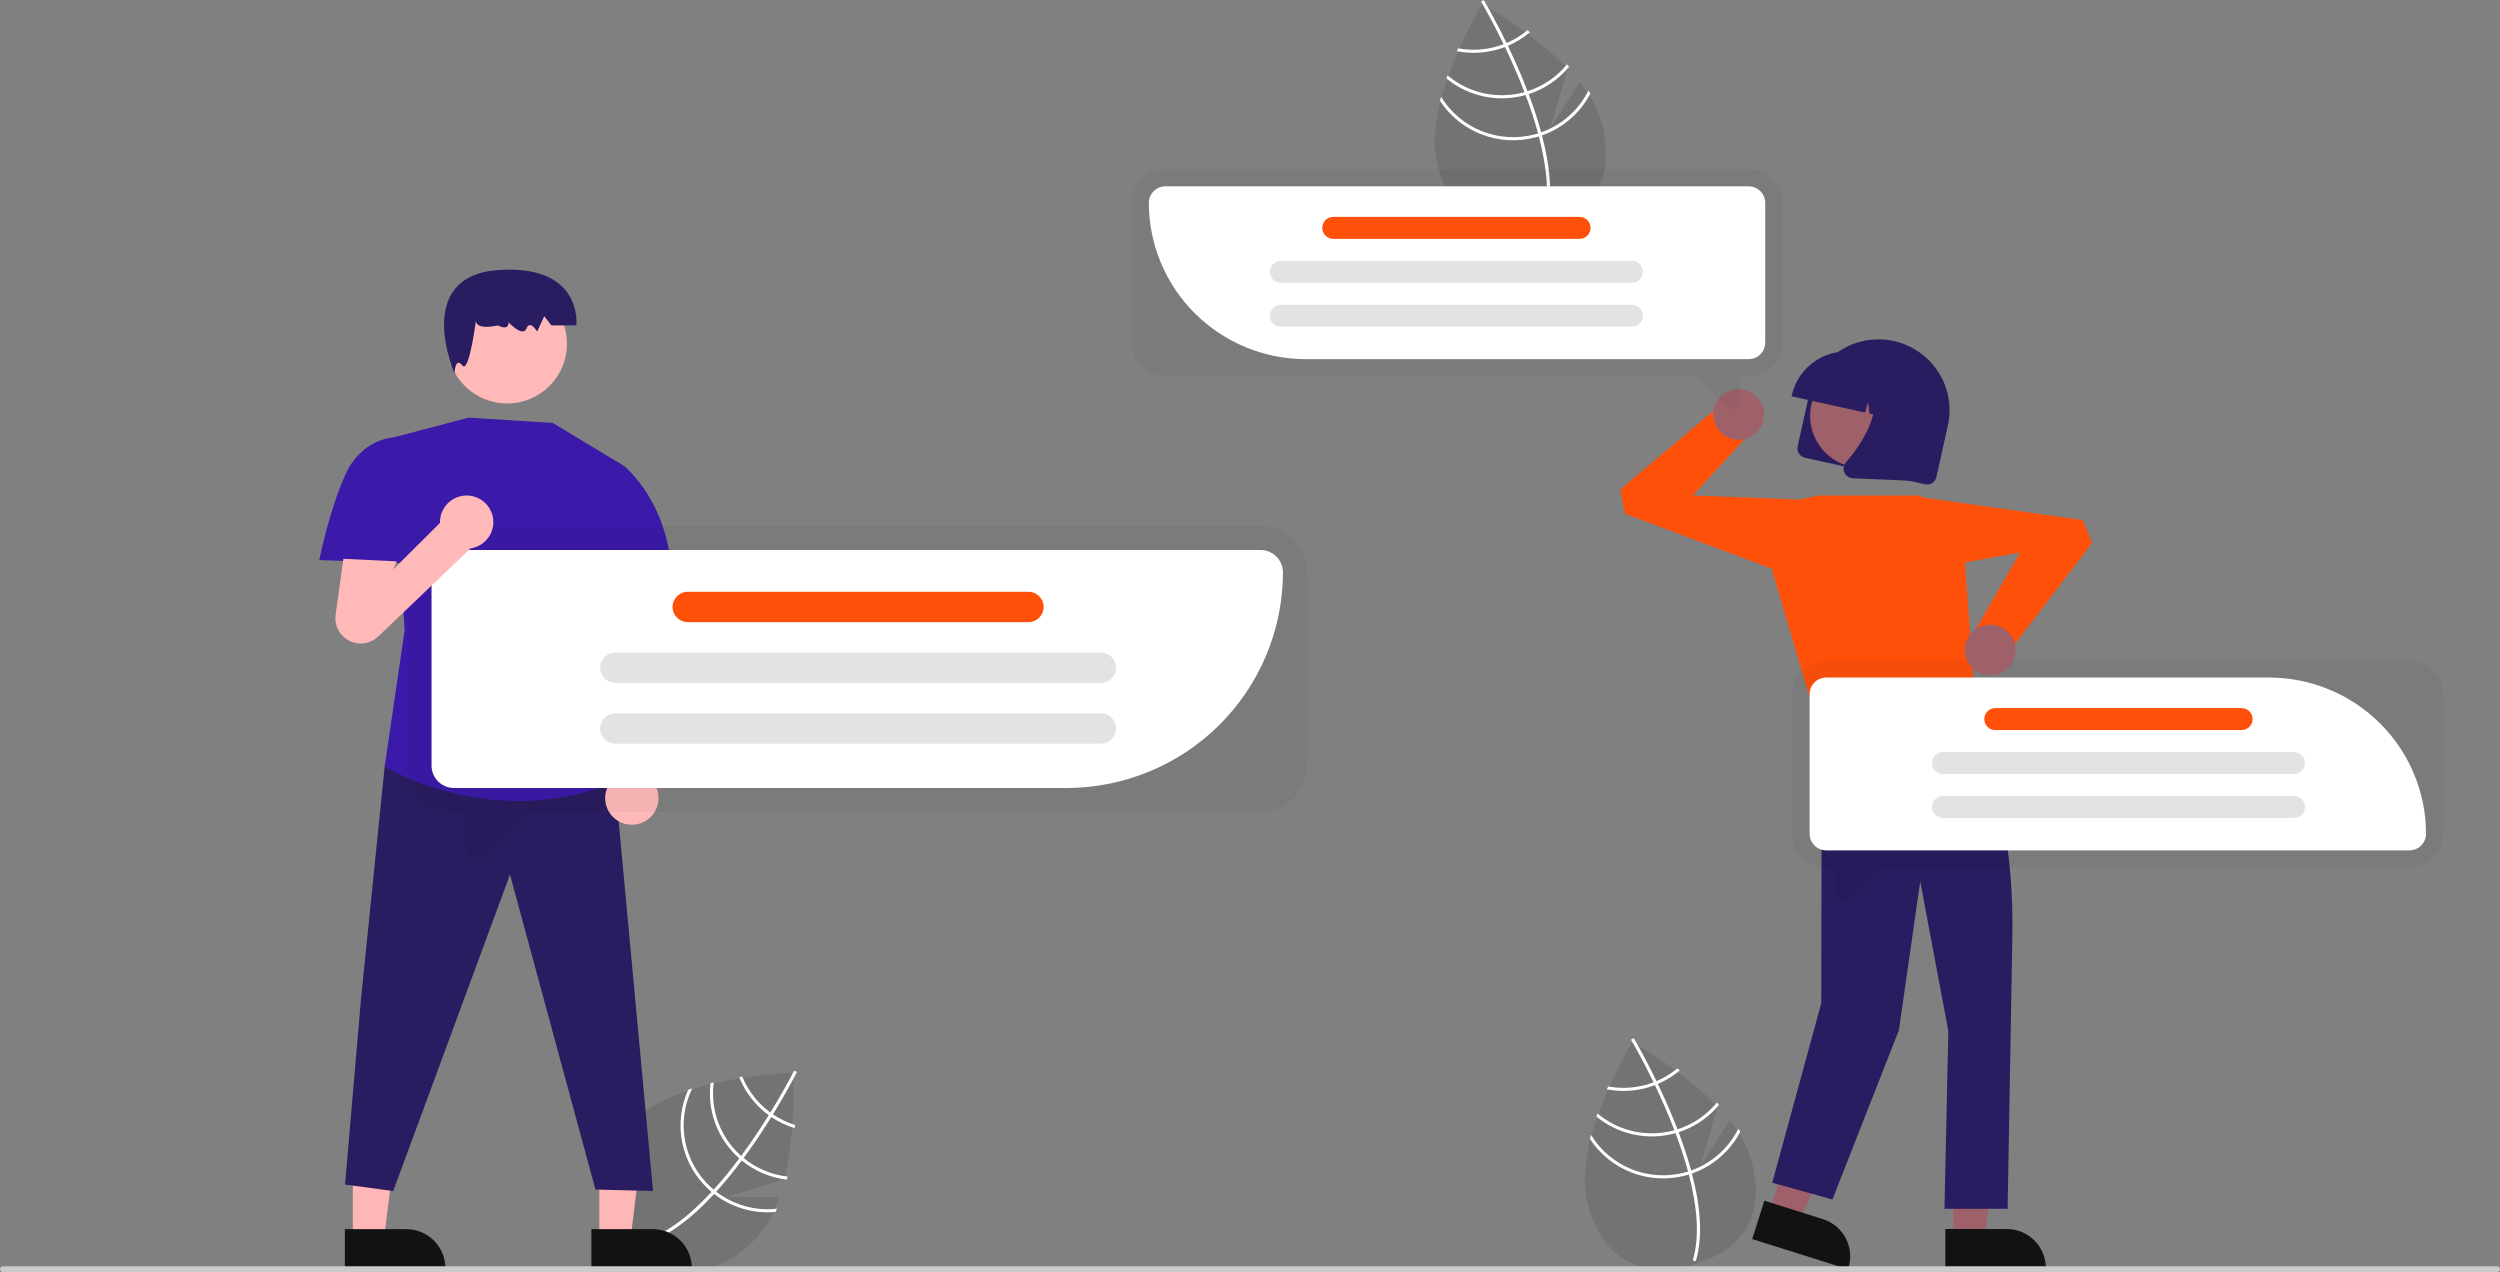 <svg width="224" height="114" viewBox="0 0 224 114" fill="none" xmlns="http://www.w3.org/2000/svg">
<rect x="0" y="0" width="224" height="114" fill="#808080" stroke="none"/>
<g clip-path="url(#clip0_2766_16169)">
<path d="M154.976 100.384L152.368 104.469L153.887 99.152C150.68 95.818 146.241 93.379 146.241 93.379C146.241 93.379 140.774 102.33 142.245 107.836C143.716 113.343 147.516 114.394 151.569 113.319C155.622 112.244 158.394 109.45 156.922 103.944C156.595 102.718 155.884 101.515 154.976 100.384Z" fill="#121212" fill-opacity="0.12"/>
<path d="M151.526 104.876L151.598 105.147C152.425 108.306 152.549 110.909 151.964 112.921C151.956 112.95 151.946 112.979 151.938 113.008L151.802 112.968L151.671 112.928C152.334 110.748 152.038 107.993 151.318 105.237C151.295 105.148 151.273 105.058 151.247 104.968C150.932 103.805 150.546 102.645 150.125 101.531C150.093 101.444 150.06 101.357 150.026 101.269C149.463 99.801 148.849 98.419 148.279 97.228C148.239 97.143 148.198 97.059 148.157 96.977C147.184 94.964 146.36 93.538 146.175 93.223C146.153 93.184 146.14 93.163 146.137 93.158L146.256 93.088L146.257 93.086L146.376 93.016C146.379 93.021 146.423 93.091 146.498 93.224C146.785 93.717 147.546 95.062 148.423 96.87C148.462 96.952 148.503 97.036 148.543 97.12C149.007 98.086 149.498 99.173 149.965 100.327C150.083 100.617 150.196 100.903 150.303 101.187C150.338 101.274 150.372 101.362 150.403 101.448C150.858 102.653 151.232 103.795 151.526 104.876Z" fill="white"/>
<path d="M148.423 96.87C148.336 96.906 148.247 96.942 148.157 96.976C147.911 97.069 147.661 97.149 147.407 97.217C146.324 97.505 145.191 97.548 144.09 97.343C144.052 97.429 144.014 97.515 143.976 97.603C145.137 97.83 146.335 97.79 147.478 97.486C147.75 97.413 148.017 97.327 148.279 97.227C148.368 97.194 148.457 97.157 148.543 97.12C149.261 96.815 149.928 96.404 150.521 95.9C150.443 95.842 150.367 95.784 150.293 95.728C149.729 96.198 149.099 96.583 148.423 96.87Z" fill="white"/>
<path d="M150.303 101.187C150.212 101.217 150.119 101.244 150.026 101.269C149.998 101.278 149.969 101.286 149.94 101.293C148.767 101.604 147.536 101.628 146.352 101.363C145.167 101.098 144.065 100.551 143.138 99.769C143.105 99.863 143.073 99.957 143.042 100.051C143.999 100.837 145.131 101.383 146.344 101.646C147.556 101.909 148.813 101.88 150.012 101.562C150.05 101.552 150.088 101.542 150.125 101.531C150.219 101.504 150.312 101.477 150.404 101.448C151.824 100.993 153.082 100.139 154.029 98.99C153.965 98.922 153.9 98.855 153.834 98.787C152.917 99.912 151.69 100.746 150.303 101.187Z" fill="white"/>
<path d="M151.526 104.876C151.434 104.909 151.341 104.94 151.247 104.969C151.147 105 151.047 105.029 150.946 105.056C149.369 105.472 147.699 105.369 146.186 104.76C144.673 104.152 143.399 103.072 142.554 101.682C142.523 101.807 142.491 101.93 142.462 102.055C143.362 103.426 144.673 104.481 146.209 105.068C147.745 105.655 149.427 105.745 151.017 105.325C151.119 105.298 151.219 105.27 151.318 105.238C151.413 105.21 151.506 105.18 151.598 105.148C153.466 104.493 155.013 103.157 155.928 101.408C155.873 101.316 155.815 101.227 155.756 101.136C154.888 102.883 153.37 104.225 151.526 104.876Z" fill="white"/>
<path d="M141.541 7.369L138.933 11.453L140.452 6.136C137.245 2.802 132.805 0.363 132.805 0.363C132.805 0.363 127.338 9.315 128.81 14.821C130.281 20.327 134.08 21.378 138.133 20.303C142.186 19.228 144.958 16.434 143.487 10.928C143.159 9.702 142.448 8.499 141.541 7.369Z" fill="#121212" fill-opacity="0.12"/>
<path d="M138.09 11.86L138.163 12.132C138.99 15.291 139.114 17.894 138.529 19.905C138.521 19.934 138.511 19.963 138.503 19.992L138.367 19.952L138.236 19.912C138.898 17.732 138.603 14.977 137.882 12.222C137.86 12.133 137.837 12.042 137.812 11.953C137.497 10.789 137.11 9.629 136.69 8.515C136.658 8.429 136.624 8.341 136.591 8.254C136.028 6.786 135.413 5.403 134.844 4.212C134.804 4.128 134.763 4.044 134.722 3.961C133.749 1.948 132.925 0.522 132.739 0.207C132.718 0.169 132.705 0.148 132.702 0.143L132.82 0.072L132.821 0.071L132.941 0C132.944 0.005 132.987 0.076 133.063 0.208C133.35 0.702 134.11 2.047 134.988 3.854C135.027 3.936 135.068 4.02 135.108 4.104C135.571 5.071 136.063 6.158 136.53 7.311C136.648 7.601 136.76 7.888 136.868 8.171C136.903 8.259 136.936 8.346 136.968 8.433C137.423 9.637 137.797 10.78 138.09 11.86Z" fill="white"/>
<path d="M134.988 3.855C134.901 3.891 134.812 3.927 134.722 3.961C134.476 4.054 134.225 4.135 133.971 4.202C132.889 4.491 131.756 4.534 130.654 4.328C130.617 4.414 130.579 4.5 130.541 4.588C131.702 4.816 132.9 4.775 134.043 4.471C134.314 4.399 134.582 4.313 134.844 4.213C134.933 4.179 135.021 4.142 135.108 4.105C135.825 3.801 136.492 3.389 137.086 2.885C137.008 2.827 136.932 2.769 136.858 2.713C136.294 3.183 135.664 3.568 134.988 3.855Z" fill="white"/>
<path d="M136.868 8.172C136.776 8.202 136.684 8.23 136.591 8.254C136.563 8.263 136.533 8.271 136.505 8.279C135.332 8.59 134.1 8.614 132.916 8.348C131.732 8.083 130.629 7.536 129.703 6.755C129.67 6.848 129.637 6.942 129.606 7.037C130.564 7.822 131.696 8.369 132.908 8.631C134.12 8.894 135.378 8.865 136.577 8.547C136.614 8.537 136.652 8.527 136.69 8.516C136.784 8.49 136.876 8.462 136.968 8.434C138.388 7.978 139.647 7.125 140.593 5.976C140.529 5.908 140.465 5.84 140.399 5.772C139.481 6.898 138.254 7.732 136.868 8.172Z" fill="white"/>
<path d="M138.09 11.861C137.998 11.894 137.905 11.924 137.812 11.953C137.712 11.984 137.611 12.014 137.51 12.04C135.933 12.457 134.263 12.353 132.751 11.745C131.238 11.136 129.964 10.056 129.119 8.666C129.087 8.791 129.055 8.915 129.026 9.039C129.926 10.411 131.237 11.465 132.773 12.052C134.309 12.639 135.992 12.729 137.582 12.309C137.683 12.282 137.784 12.254 137.882 12.222C137.977 12.194 138.07 12.164 138.163 12.132C140.03 11.478 141.578 10.141 142.493 8.392C142.438 8.3 142.379 8.211 142.32 8.12C141.452 9.868 139.935 11.209 138.09 11.861Z" fill="white"/>
<path d="M69.831 107.24L64.972 107.262L70.284 105.662C71.366 101.171 71.026 96.132 71.026 96.132C71.026 96.132 60.511 96.388 56.657 100.597C52.802 104.807 53.968 108.56 57.067 111.376C60.165 114.192 64.023 115.005 67.878 110.796C68.736 109.859 69.367 108.612 69.831 107.24Z" fill="#121212" fill-opacity="0.12"/>
<path d="M64.173 106.776L63.983 106.983C61.762 109.384 59.631 110.895 57.616 111.492C57.587 111.501 57.558 111.508 57.528 111.517L57.489 111.381L57.452 111.25C59.651 110.627 61.817 108.89 63.755 106.797C63.818 106.73 63.882 106.662 63.944 106.592C64.757 105.699 65.527 104.749 66.241 103.794C66.297 103.72 66.352 103.645 66.408 103.57C67.344 102.304 68.179 101.042 68.877 99.921C68.927 99.841 68.975 99.761 69.023 99.683C70.197 97.78 70.956 96.318 71.121 95.992C71.142 95.953 71.153 95.931 71.156 95.926L71.279 95.987L71.281 95.987L71.406 96.049C71.403 96.054 71.367 96.129 71.296 96.264C71.034 96.771 70.309 98.136 69.257 99.848C69.209 99.925 69.16 100.005 69.111 100.084C68.545 100.995 67.893 101.994 67.171 103.009C66.99 103.264 66.809 103.514 66.627 103.757C66.573 103.834 66.517 103.909 66.461 103.983C65.689 105.015 64.927 105.946 64.173 106.776Z" fill="white"/>
<path d="M69.257 99.848C69.18 99.795 69.101 99.74 69.023 99.683C68.812 99.527 68.609 99.361 68.415 99.184C67.586 98.433 66.937 97.506 66.515 96.472C66.422 96.487 66.329 96.502 66.234 96.517C66.67 97.613 67.351 98.596 68.226 99.389C68.434 99.578 68.651 99.755 68.877 99.921C68.954 99.977 69.032 100.032 69.111 100.084C69.756 100.521 70.463 100.858 71.21 101.083C71.217 100.986 71.225 100.891 71.232 100.798C70.531 100.58 69.865 100.26 69.257 99.848Z" fill="white"/>
<path d="M66.627 103.757C66.552 103.697 66.479 103.634 66.408 103.57C66.386 103.551 66.363 103.53 66.341 103.511C65.444 102.696 64.759 101.676 64.343 100.54C63.926 99.404 63.792 98.184 63.951 96.985C63.855 97.008 63.758 97.032 63.661 97.057C63.516 98.284 63.666 99.528 64.099 100.686C64.533 101.845 65.237 102.883 66.153 103.716C66.182 103.742 66.211 103.769 66.241 103.794C66.314 103.858 66.387 103.921 66.461 103.983C67.613 104.927 69.014 105.521 70.496 105.693C70.519 105.602 70.541 105.512 70.563 105.42C69.116 105.259 67.749 104.681 66.627 103.757Z" fill="white"/>
<path d="M64.173 106.776C64.096 106.717 64.02 106.655 63.945 106.593C63.864 106.525 63.785 106.457 63.708 106.387C62.504 105.29 61.689 103.834 61.385 102.238C61.081 100.641 61.304 98.989 62.022 97.529C61.899 97.57 61.778 97.61 61.657 97.653C60.985 99.149 60.803 100.818 61.138 102.423C61.472 104.028 62.306 105.486 63.52 106.592C63.597 106.663 63.675 106.732 63.755 106.797C63.831 106.862 63.907 106.923 63.983 106.984C65.545 108.195 67.511 108.77 69.482 108.591C69.53 108.496 69.574 108.398 69.619 108.3C67.674 108.517 65.721 107.97 64.173 106.776Z" fill="white"/>
<path d="M53.701 111.038L56.492 111.038L57.821 100.31L53.7 100.31L53.701 111.038Z" fill="#FFB6B6"/>
<path d="M52.989 110.13L58.486 110.13H58.487C59.416 110.13 60.307 110.498 60.964 111.152C61.621 111.807 61.99 112.695 61.99 113.621V113.734L52.989 113.734L52.989 110.13Z" fill="#121212"/>
<path d="M31.612 111.038L34.404 111.038L35.732 100.31L31.612 100.31L31.612 111.038Z" fill="#FFB6B6"/>
<path d="M30.9 110.13L36.398 110.13H36.398C37.327 110.13 38.218 110.498 38.876 111.152C39.533 111.807 39.902 112.695 39.902 113.621V113.734L30.9 113.734L30.9 110.13Z" fill="#121212"/>
<path d="M36.347 66.972L34.465 68.697L32.344 89.541L30.917 106.138L35.231 106.717L45.695 78.359L53.352 106.583L58.513 106.717L55.087 69.876L36.347 66.972Z" fill="#2A1C60"/>
<path d="M45.44 36.151C48.4 36.151 50.799 33.76 50.799 30.811C50.799 27.862 48.4 25.472 45.44 25.472C42.48 25.472 40.08 27.862 40.08 30.811C40.08 33.76 42.48 36.151 45.44 36.151Z" fill="#FFB9B9"/>
<path d="M42.697 28.332C42.697 28.332 42.058 29.709 44.614 29.158C44.614 29.158 45.572 29.709 45.572 28.883C45.572 28.883 46.85 30.261 47.17 29.434C47.489 28.607 48.128 29.709 48.128 29.709L48.767 28.332L49.406 29.158H51.642C51.642 29.158 52.281 23.648 44.614 24.199C36.946 24.75 40.718 33.481 40.718 33.481C40.718 33.481 40.78 31.914 41.419 32.74C42.058 33.567 42.697 28.332 42.697 28.332Z" fill="#2A1C60"/>
<path d="M49.523 37.893L41.966 37.422L35.231 39.202L36.252 56.492L34.465 68.697C34.465 68.697 44.267 74.666 55.393 69.968L54.336 67.198C54.336 67.198 54.3 62.959 53.407 62.13C52.515 61.3 52.586 54.458 52.586 54.458L55.904 41.744L49.523 37.893Z" fill="#3B19A9"/>
<path d="M37.03 39.747L35.231 39.201C35.231 39.201 32.429 39.294 30.972 42.47C29.515 45.645 28.605 50.183 28.605 50.183L37.858 50.516L37.03 39.747Z" fill="#3B19A9"/>
<path d="M58.507 70.059L58.208 51.318L54.21 51.916L55.093 69.671C54.73 69.968 54.462 70.366 54.324 70.814C54.186 71.261 54.183 71.74 54.316 72.189C54.449 72.638 54.712 73.038 55.072 73.34C55.432 73.641 55.873 73.83 56.34 73.883C56.807 73.936 57.28 73.851 57.699 73.638C58.118 73.425 58.464 73.094 58.696 72.686C58.927 72.278 59.032 71.811 58.998 71.344C58.965 70.877 58.794 70.43 58.507 70.059Z" fill="#FFB9B9"/>
<path d="M53.653 43.377L55.904 41.744C55.904 41.744 60.228 45.113 60.242 52.526L54.21 53.983L50.799 49.096L53.653 43.377Z" fill="#3B19A9"/>
<path d="M175.017 111.028L177.808 111.028L179.136 100.3L175.016 100.3L175.017 111.028Z" fill="#9E616A"/>
<path d="M174.304 110.119L179.802 110.119H179.803C180.732 110.119 181.623 110.487 182.28 111.142C182.937 111.796 183.306 112.684 183.306 113.61V113.723L174.305 113.724L174.304 110.119Z" fill="#121212"/>
<path d="M158.492 108.662L161.154 109.501L165.668 99.672L161.74 98.434L158.492 108.662Z" fill="#9E616A"/>
<path d="M158.088 107.583L163.33 109.235L163.331 109.235C164.216 109.514 164.955 110.133 165.383 110.954C165.811 111.776 165.895 112.733 165.614 113.616L165.58 113.724L156.997 111.019L158.088 107.583Z" fill="#121212"/>
<path d="M164.778 62.031L163.229 66.384L163.185 89.885L158.792 105.975L164.185 107.474L170.142 92.303L172.053 78.977L174.571 92.38L174.224 108.311H179.883L180.31 83.762C180.43 76.867 179.219 70.014 176.743 63.575L164.778 62.031Z" fill="#2A1C60"/>
<path d="M162.933 44.398H172.08L175.901 48.206L177.043 63.944L163.229 66.158L158.792 51.142L161.209 44.76L162.933 44.398Z" fill="#FF500A"/>
<path d="M159.644 51.292L145.562 46.013L145.196 43.831L154.077 36.345L157.033 38.553L151.675 44.398L161.208 44.76L159.644 51.292Z" fill="#FF500A"/>
<path d="M155.784 39.407C157.042 39.407 158.062 38.392 158.062 37.139C158.062 35.886 157.042 34.87 155.784 34.87C154.527 34.87 153.507 35.886 153.507 37.139C153.507 38.392 154.527 39.407 155.784 39.407Z" fill="#9E616A"/>
<path d="M161.066 39.996L162.095 35.374C162.462 33.732 163.468 32.303 164.892 31.4C166.316 30.497 168.042 30.195 169.69 30.559C171.338 30.923 172.773 31.924 173.681 33.342C174.589 34.76 174.894 36.479 174.53 38.121L173.501 42.744C173.452 42.964 173.316 43.156 173.125 43.278C172.934 43.399 172.702 43.44 172.481 43.391L161.716 41.013C161.494 40.964 161.302 40.829 161.18 40.639C161.058 40.448 161.017 40.217 161.066 39.996Z" fill="#2A1C60"/>
<path d="M166.855 41.923C169.434 41.923 171.525 39.84 171.525 37.271C171.525 34.702 169.434 32.619 166.855 32.619C164.277 32.619 162.186 34.702 162.186 37.271C162.186 39.84 164.277 41.923 166.855 41.923Z" fill="#9E616A"/>
<path d="M160.542 35.419C160.832 34.12 161.628 32.989 162.755 32.274C163.881 31.559 165.246 31.319 166.551 31.605L167.479 31.81C168.782 32.1 169.918 32.893 170.635 34.015C171.353 35.138 171.594 36.498 171.306 37.797L171.286 37.889L169.325 37.456L169.071 35.442L168.522 37.279L167.508 37.055L167.38 36.039L167.103 36.965L160.521 35.511L160.542 35.419Z" fill="#2A1C60"/>
<path d="M165.256 42.341C165.192 42.197 165.17 42.037 165.192 41.88C165.215 41.724 165.282 41.577 165.384 41.456C166.783 39.81 168.926 36.671 167.571 34.144L167.474 33.962L172.78 35.134L171.013 43.07L166.004 42.853C165.954 42.85 165.903 42.844 165.854 42.833C165.722 42.804 165.599 42.744 165.496 42.659C165.392 42.573 165.31 42.464 165.256 42.341Z" fill="#2A1C60"/>
<path d="M223.729 114H0.271C0.199 114 0.131 113.971 0.08 113.921C0.029 113.87 0.001 113.802 0.001 113.73C0.001 113.659 0.029 113.59 0.08 113.539C0.131 113.489 0.199 113.46 0.271 113.46H223.729C223.801 113.46 223.87 113.488 223.921 113.539C223.971 113.59 224 113.658 224 113.73C224 113.802 223.971 113.87 223.921 113.921C223.87 113.972 223.801 114 223.729 114Z" fill="#CACACA"/>
<path d="M112.938 47.125H40.68C40.132 47.125 39.589 47.233 39.082 47.442C38.575 47.651 38.115 47.957 37.727 48.344C37.339 48.73 37.031 49.189 36.821 49.694C36.611 50.199 36.503 50.74 36.503 51.286V68.6C36.503 69.146 36.611 69.687 36.821 70.192C37.031 70.697 37.339 71.156 37.727 71.542C38.115 71.929 38.575 72.235 39.082 72.444C39.589 72.653 40.132 72.761 40.68 72.761H41.741V75.889C41.741 76.079 41.797 76.264 41.903 76.422C42.009 76.58 42.16 76.703 42.336 76.775C42.512 76.848 42.705 76.867 42.892 76.83C43.079 76.793 43.251 76.702 43.385 76.567L47.206 72.761H112.938C113.487 72.761 114.03 72.653 114.537 72.444C115.044 72.235 115.504 71.929 115.892 71.542C116.28 71.156 116.588 70.697 116.797 70.192C117.007 69.687 117.115 69.146 117.115 68.6V51.286C117.115 50.74 117.007 50.199 116.797 49.694C116.588 49.189 116.28 48.73 115.892 48.344C115.504 47.957 115.044 47.651 114.537 47.442C114.03 47.233 113.487 47.125 112.938 47.125Z" fill="#121212" fill-opacity="0.04"/>
<path d="M95.56 70.606H40.68C40.147 70.605 39.635 70.394 39.257 70.017C38.88 69.641 38.667 69.131 38.667 68.6V51.286C38.667 50.755 38.88 50.245 39.257 49.868C39.635 49.492 40.147 49.281 40.68 49.28H112.938C113.472 49.281 113.984 49.492 114.362 49.868C114.739 50.245 114.951 50.755 114.952 51.286C114.946 56.408 112.901 61.319 109.266 64.941C105.631 68.563 100.702 70.6 95.56 70.606Z" fill="white"/>
<path d="M92.142 53.023H61.628C60.874 53.023 60.262 53.633 60.262 54.385V54.385C60.262 55.136 60.874 55.746 61.628 55.746H92.142C92.897 55.746 93.509 55.136 93.509 54.385C93.509 53.633 92.897 53.023 92.142 53.023Z" fill="#FF500A"/>
<path d="M98.632 58.469H55.138C54.384 58.469 53.772 59.078 53.772 59.83V59.83C53.772 60.582 54.384 61.191 55.138 61.191H98.632C99.387 61.191 99.999 60.582 99.999 59.83C99.999 59.078 99.387 58.469 98.632 58.469Z" fill="#121212" fill-opacity="0.12"/>
<path d="M98.632 63.913H55.138C54.384 63.913 53.772 64.522 53.772 65.274V65.274C53.772 66.026 54.384 66.635 55.138 66.635H98.632C99.387 66.635 99.999 66.026 99.999 65.274C99.999 64.522 99.387 63.913 98.632 63.913Z" fill="#121212" fill-opacity="0.12"/>
<path d="M215.885 59.18H163.63C163.234 59.18 162.841 59.258 162.474 59.409C162.108 59.56 161.775 59.782 161.494 60.061C161.214 60.34 160.991 60.672 160.84 61.037C160.688 61.403 160.61 61.794 160.61 62.189V74.709C160.61 75.105 160.688 75.496 160.84 75.861C160.991 76.226 161.214 76.558 161.494 76.837C161.775 77.117 162.108 77.338 162.474 77.49C162.841 77.641 163.234 77.719 163.63 77.719H164.397V79.981C164.397 80.118 164.438 80.252 164.515 80.366C164.591 80.48 164.7 80.569 164.827 80.622C164.955 80.674 165.095 80.688 165.23 80.661C165.365 80.635 165.489 80.569 165.586 80.471L168.349 77.719H215.885C216.281 77.719 216.674 77.641 217.041 77.49C217.407 77.338 217.74 77.117 218.021 76.837C218.301 76.558 218.524 76.226 218.675 75.861C218.827 75.496 218.905 75.105 218.905 74.709V62.189C218.905 61.794 218.827 61.403 218.675 61.037C218.524 60.672 218.301 60.34 218.021 60.061C217.74 59.782 217.407 59.56 217.041 59.409C216.674 59.258 216.281 59.18 215.885 59.18Z" fill="#121212" fill-opacity="0.04"/>
<path d="M215.885 76.193H163.63C163.236 76.192 162.857 76.036 162.579 75.758C162.3 75.48 162.143 75.104 162.142 74.711V62.19C162.143 61.797 162.3 61.42 162.579 61.143C162.857 60.865 163.236 60.708 163.63 60.708H203.317C207.044 60.712 210.616 62.189 213.251 64.814C215.886 67.439 217.368 70.998 217.372 74.711C217.372 75.104 217.215 75.48 216.936 75.758C216.657 76.036 216.279 76.192 215.885 76.193Z" fill="white"/>
<path d="M200.846 63.445H178.779C178.233 63.445 177.791 63.886 177.791 64.43C177.791 64.973 178.233 65.414 178.779 65.414H200.846C201.391 65.414 201.834 64.973 201.834 64.43C201.834 63.886 201.391 63.445 200.846 63.445Z" fill="#FF500A"/>
<path d="M205.539 67.383H174.086C173.54 67.383 173.098 67.823 173.098 68.367C173.098 68.911 173.54 69.352 174.086 69.352H205.539C206.085 69.352 206.527 68.911 206.527 68.367C206.527 67.823 206.085 67.383 205.539 67.383Z" fill="#121212" fill-opacity="0.12"/>
<path d="M205.539 71.321H174.086C173.54 71.321 173.098 71.762 173.098 72.306C173.098 72.849 173.54 73.29 174.086 73.29H205.539C206.085 73.29 206.527 72.849 206.527 72.306C206.527 71.762 206.085 71.321 205.539 71.321Z" fill="#121212" fill-opacity="0.12"/>
<path d="M104.423 15.168H156.678C157.075 15.168 157.467 15.246 157.834 15.397C158.2 15.548 158.533 15.77 158.814 16.049C159.094 16.329 159.317 16.661 159.469 17.026C159.62 17.391 159.698 17.782 159.698 18.177V30.698C159.698 31.093 159.62 31.484 159.469 31.849C159.317 32.214 159.094 32.546 158.814 32.826C158.533 33.105 158.2 33.327 157.834 33.478C157.467 33.629 157.075 33.707 156.678 33.707H155.911V35.969C155.911 36.106 155.87 36.24 155.794 36.355C155.717 36.469 155.608 36.558 155.481 36.61C155.354 36.663 155.214 36.676 155.078 36.65C154.943 36.623 154.819 36.557 154.722 36.46L151.959 33.707H104.423C104.027 33.707 103.634 33.629 103.267 33.478C102.901 33.327 102.568 33.105 102.288 32.826C102.007 32.546 101.785 32.214 101.633 31.849C101.481 31.484 101.403 31.093 101.403 30.698V18.177C101.403 17.782 101.481 17.391 101.633 17.026C101.785 16.661 102.007 16.329 102.288 16.049C102.568 15.77 102.901 15.548 103.267 15.397C103.634 15.246 104.027 15.168 104.423 15.168Z" fill="#121212" fill-opacity="0.04"/>
<path d="M156.678 32.18H116.991C113.265 32.176 109.692 30.699 107.057 28.074C104.422 25.449 102.94 21.89 102.936 18.178C102.936 17.785 103.093 17.408 103.372 17.13C103.651 16.852 104.029 16.696 104.424 16.695H156.678C157.072 16.696 157.451 16.852 157.729 17.13C158.008 17.408 158.165 17.785 158.166 18.177V30.698C158.165 31.091 158.008 31.468 157.729 31.745C157.451 32.023 157.072 32.179 156.678 32.18Z" fill="white"/>
<path d="M119.463 21.402L141.529 21.402C142.075 21.402 142.517 20.962 142.517 20.418C142.517 19.874 142.075 19.434 141.529 19.434L119.463 19.434C118.917 19.434 118.474 19.874 118.474 20.418C118.474 20.962 118.917 21.402 119.463 21.402Z" fill="#FF500A"/>
<path d="M114.769 25.34L146.223 25.34C146.768 25.34 147.211 24.899 147.211 24.355C147.211 23.812 146.768 23.371 146.223 23.371L114.769 23.371C114.224 23.371 113.781 23.812 113.781 24.355C113.781 24.899 114.224 25.34 114.769 25.34Z" fill="#121212" fill-opacity="0.12"/>
<path d="M114.769 29.277L146.223 29.277C146.768 29.277 147.211 28.837 147.211 28.293C147.211 27.749 146.768 27.309 146.223 27.309L114.769 27.309C114.224 27.309 113.781 27.749 113.781 28.293C113.781 28.837 114.224 29.277 114.769 29.277Z" fill="#121212" fill-opacity="0.12"/>
<path d="M44.203 46.781C44.203 46.149 43.951 45.543 43.503 45.096C43.054 44.649 42.446 44.398 41.812 44.398C41.178 44.398 40.57 44.649 40.121 45.096C39.673 45.543 39.421 46.149 39.421 46.781C39.421 46.804 39.424 46.826 39.424 46.849L35.231 51.027L35.55 50.297L30.768 50.07L30.07 55.1C30.009 55.565 30.094 56.036 30.314 56.45C30.533 56.865 30.876 57.201 31.296 57.412C31.715 57.624 32.19 57.7 32.655 57.631C33.12 57.562 33.552 57.351 33.892 57.027L42.158 49.135C42.726 49.053 43.245 48.769 43.62 48.337C43.996 47.905 44.203 47.352 44.203 46.781Z" fill="#FFB9B9"/>
<path d="M171.716 44.493L186.612 46.603L187.444 48.654L180.405 57.882L177.038 56.364L180.996 49.501L171.611 51.208L171.716 44.493Z" fill="#FF500A"/>
<path d="M178.328 60.506C179.586 60.506 180.606 59.49 180.606 58.237C180.606 56.984 179.586 55.969 178.328 55.969C177.071 55.969 176.051 56.984 176.051 58.237C176.051 59.49 177.071 60.506 178.328 60.506Z" fill="#9E616A"/>
</g>
<defs>
<clipPath id="clip0_2766_16169">
<rect width="224" height="114" fill="white"/>
</clipPath>
</defs>
</svg>
